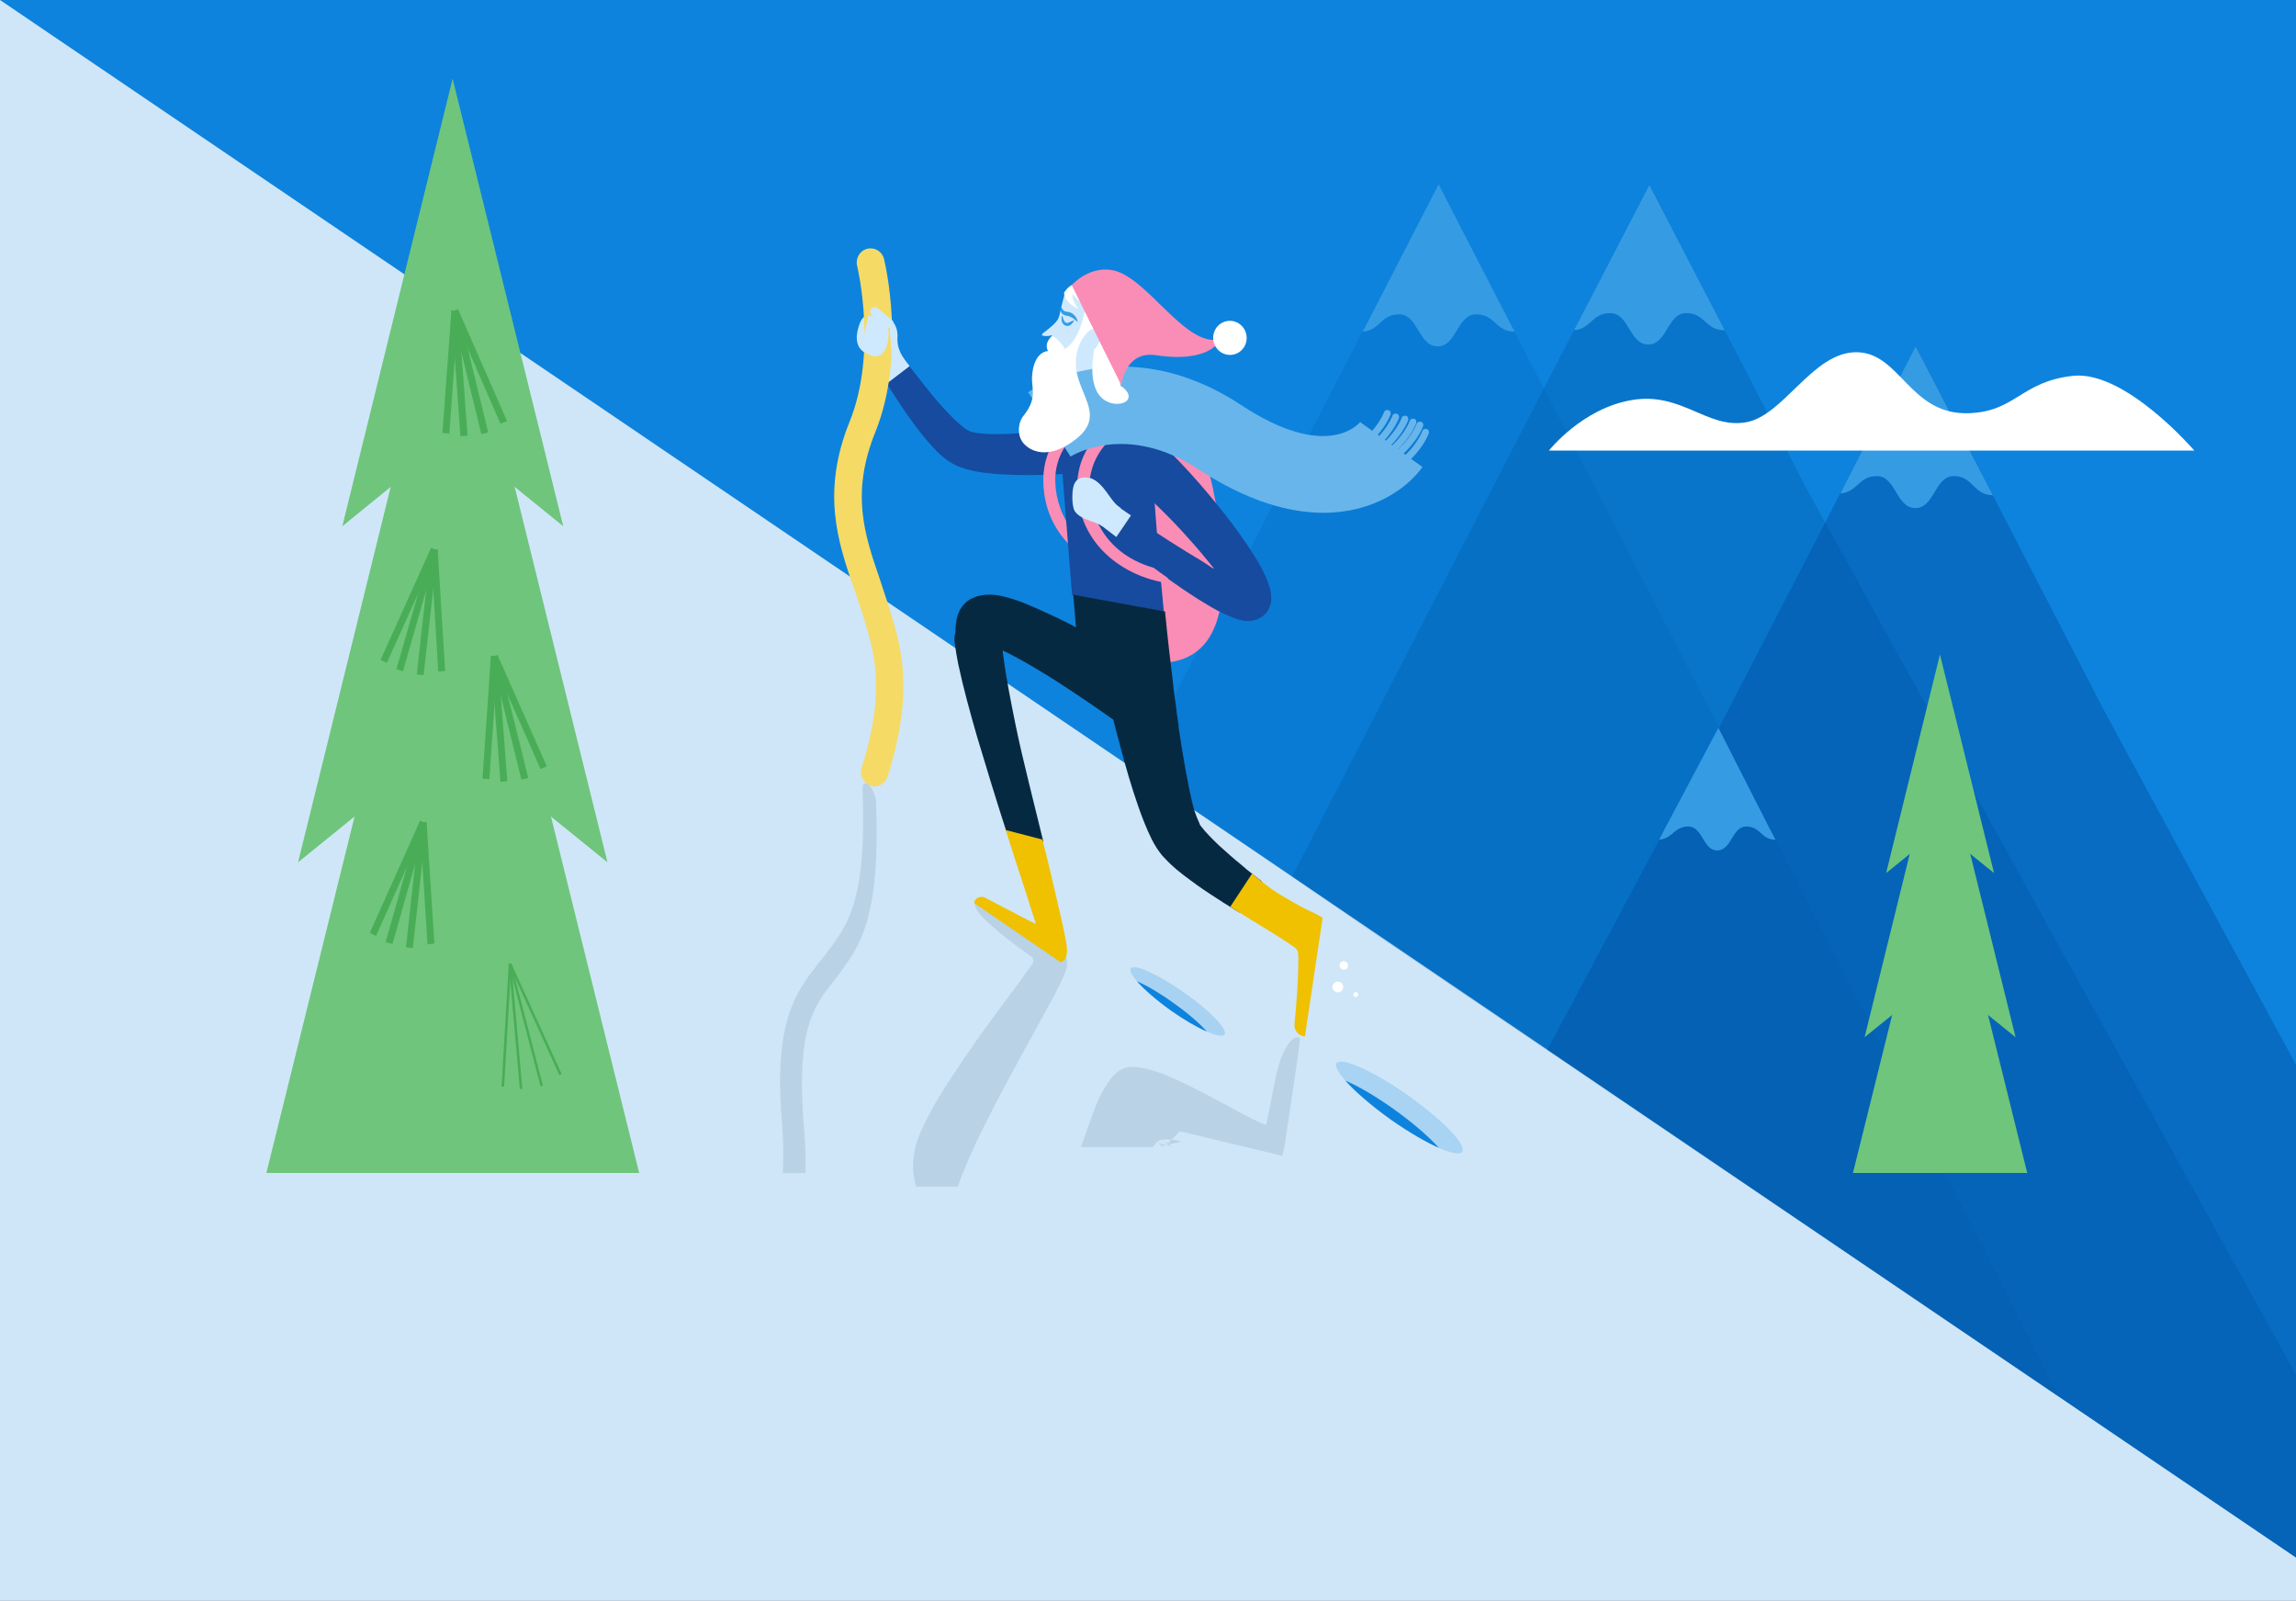 <?xml version="1.0" encoding="utf-8"?>
<!-- Generator: Adobe Illustrator 23.0.1, SVG Export Plug-In . SVG Version: 6.00 Build 0)  -->
<svg version="1.1" id="Layer_1" xmlns="http://www.w3.org/2000/svg" xmlns:xlink="http://www.w3.org/1999/xlink" x="0px" y="0px"
	 viewBox="0 0 768 535.4" style="enable-background:new 0 0 768 535.4;" xml:space="preserve">
<rect x="0" y="0" width="768" height="535.4" fill="#333333" stroke="none"/>
<style type="text/css">
	.st0{fill-rule:evenodd;clip-rule:evenodd;fill:#0D83DD;}
	.st1{fill-rule:evenodd;clip-rule:evenodd;fill:#CFE6F8;}
	.st2{opacity:0.205;fill-rule:evenodd;clip-rule:evenodd;fill:#0060AF;enable-background:new    ;}
	.st3{opacity:0.397;fill-rule:evenodd;clip-rule:evenodd;fill:#0060AF;enable-background:new    ;}
	.st4{opacity:0.403;fill-rule:evenodd;clip-rule:evenodd;fill:#004B9C;enable-background:new    ;}
	.st5{fill-rule:evenodd;clip-rule:evenodd;fill:#359CE4;}
	.st6{opacity:0.201;fill-rule:evenodd;clip-rule:evenodd;fill:#0D83DD;enable-background:new    ;}
	.st7{fill-rule:evenodd;clip-rule:evenodd;fill:#FA8DB5;}
	.st8{fill-rule:evenodd;clip-rule:evenodd;fill:#164B9F;}
	.st9{fill-rule:evenodd;clip-rule:evenodd;fill:#062942;}
	.st10{fill-rule:evenodd;clip-rule:evenodd;fill:#CEE9FD;}
	.st11{fill-rule:evenodd;clip-rule:evenodd;fill:#FFFFFF;}
	.st12{fill-rule:evenodd;clip-rule:evenodd;fill:#6FC57C;}
	.st13{fill-rule:evenodd;clip-rule:evenodd;fill:#68B5EB;}
	.st14{fill-rule:evenodd;clip-rule:evenodd;fill:#49AD57;}
	.st15{fill:none;stroke:#49AD57;stroke-width:0.843;}
	.st16{fill-rule:evenodd;clip-rule:evenodd;fill:#F5DA66;}
	.st17{opacity:0.107;fill-rule:evenodd;clip-rule:evenodd;fill:#062942;enable-background:new    ;}
	.st18{fill-rule:evenodd;clip-rule:evenodd;fill:#EFC100;}
	.st19{fill:none;stroke:#CEE9FD;stroke-width:3;stroke-linecap:round;}
	.st20{opacity:0.198;fill-rule:evenodd;clip-rule:evenodd;fill:#0D83DD;enable-background:new    ;}
</style>
<title>mountain</title>
<desc>Created with Sketch.</desc>
<g id="Hi-Fi-Design">
	<g id="Tablet" transform="translate(0, -13648)">
		<g id="mountain" transform="translate(0, 13648)">
			<g id="Group-19">
				<polygon id="Fill-1" class="st0" points="0,0 0,534.2 768,534.2 768,0 				"/>
				<path id="Fill-20" class="st1" d="M0,535.4h768v-14.5L0,0C0,353.1,0,531.6,0,535.4z"/>
				<polygon id="Fill-2" class="st2" points="461.1,313.1 688.6,467.1 575,243.3 544.3,183.7 516.5,130 481.2,61.6 418.1,183.7 
					379.9,257.7 409.3,277.6 				"/>
				<polyline id="Fill-9" class="st3" points="604.7,164.2 551.7,61.6 516.3,130.1 488.6,183.7 432.2,293.1 768,520.9 768,459.8 
									"/>
				<polygon id="Fill-14" class="st4" points="517.6,351.1 768,520.9 768,356.1 704,238 668.9,170.1 666.6,165.6 666.4,165.2 
					664.1,160.7 640.9,115.8 617.8,160.7 615.5,165.1 615.2,165.6 612.9,170.1 610.4,175 577.8,238 574.9,243.6 				"/>
				<g id="Mountain-Top" transform="translate(455.602, 61.223)">
					<path id="Fill-25" class="st5" d="M160,103.8c5.8-0.4,6-5.8,12.2-5.8c6.4,0,6.4,10.7,12.9,10.7c6.4,0,6.4-10.7,12.9-10.7
						c6.4,0,6.5,6.4,13,6.4l-1.3-2.5l-5-9.6l-19.5-37.7l-22.9,44.7L160,103.8z"/>
					<path id="Fill-27" class="st5" d="M70.9,49.2c5.7-0.4,5.9-5.7,12.1-5.7c6.4,0,6.4,10.5,12.7,10.5c6.4,0,6.4-10.5,12.7-10.5
						c6.4,0,6.4,5.7,12.7,5.7h0.2l-2.3-4.4L96.1,0.6L73.2,44.8L70.9,49.2z"/>
					<path id="Fill-29" class="st5" d="M99.4,219.6c4.4-0.3,5-4.4,9.7-4.4c4.9,0,4.9,8,9.7,8c4.9,0,4.9-8,9.7-8
						c4.9,0,4.9,4.4,9.7,4.4h0.1l-1.8-3.4l-17.3-34l-18,33.9L99.4,219.6z"/>
					<path id="Fill-31" class="st5" d="M0.2,49.7c5.8-0.4,6-5.8,12.2-5.8c6.4,0,6.4,10.7,12.9,10.7c6.4,0,6.4-10.7,12.9-10.7
						c6.4,0,6.4,5.8,12.9,5.8l-0.6-1l-5.9-11.4l-19-36.9L2.5,45.3L0.2,49.7z"/>
				</g>
			</g>
			<g id="Group-194" transform="translate(89, 26)">
				<path id="Fill-21" class="st6" d="M291.3,302.2c2.4,2.7,6.5,6.3,11.4,9.8c4.4,3.1,8.7,5.6,12,7c3.1,1.4,5.3,1.8,5.9,1
					c1.2-1.7-4.9-8-13.6-14.1s-16.6-9.7-17.8-8C288.7,298.6,289.5,300.1,291.3,302.2"/>
				<path id="Fill-23" class="st0" d="M291.3,302.2c2.4,2.7,6.5,6.3,11.4,9.8c4.4,3.1,8.7,5.6,12,7c-2.4-2.7-6.5-6.3-11.4-9.7
					C298.9,306.1,294.6,303.6,291.3,302.2"/>
				<path id="Fill-33" class="st7" d="M272.8,146.9c2.3,18.4,6.8,50.1,27.4,48.8c20.9-1.4,22.7-24.1,17.3-54.4
					c-4.6-25.3-11.8-29.4-26.5-30.4C278.6,109.9,270.5,128.5,272.8,146.9"/>
				<path id="Fill-35" class="st8" d="M200.8,90.8c2.2,3.9,4.5,7.7,6.8,11.5c1.8,2.8,3.6,5.6,5.5,8.4c2.2,3.2,4.5,6.4,7.1,9.6
					c1.3,1.6,2.7,3.1,4.2,4.7c1.6,1.5,3.3,3.1,6.1,4.5c2.7,1.3,4.9,1.7,7.1,2.2c2.2,0.4,4.3,0.6,6.3,0.8c4.1,0.3,8.1,0.4,12.1,0.4
					c7.9-0.1,15.6-0.6,23.5-1.5l-2.5-16.1c-7.1,1.4-14.6,2.5-21.8,3.3c-3.6,0.4-7.2,0.6-10.7,0.6c-1.7,0-3.4,0-5-0.2
					c-1.6-0.1-3.1-0.4-3.9-0.7c-0.7-0.2-2-1-3.2-2.1c-1.2-1-2.5-2.2-3.7-3.5c-2.5-2.5-4.9-5.3-7.2-8.2c-2.1-2.6-4.1-5.2-6.2-7.9
					c-2.5-3.3-4.9-6.7-7.2-10.1L200.8,90.8z"/>
				<path id="Fill-37" class="st7" d="M290,166.8l0.6-4c-19-2.9-26.2-16.5-26.6-27.3c-0.3-6.7,2.4-12.5,7.8-17.5
					c4.2-3.8,8.5-5.6,8.5-5.7l-1.5-3.8c-0.8,0.3-19.5,8.2-18.8,27.1C260.6,154.1,275.6,164.6,290,166.8"/>
				<path id="Fill-39" class="st9" d="M274.7,146.8l-1.3,1.8c1,0.8,1.9,1.5,2.9,2.3C275.6,149.5,275.1,148.2,274.7,146.8"/>
				<path id="Fill-41" class="st8" d="M271.2,132.3C271.2,132.3,271.1,132.3,271.2,132.3L271.2,132.3h0.3l0.6-0.1
					c0.4-0.1,0.9-0.2,1.4-0.2c0.2,0,0.4,0,0.6-0.1c0.8-0.1,1.5-0.1,2.2-0.1s1.3,0.1,1.9,0.2c1.1-4,3.5-7.6,7-10.9
					c1.3-1.2,2.7-2.2,3.9-3c-0.3-0.2-0.6-0.3-1-0.5c-1.1-0.5-2.3-1-3.5-1.3c-2.6-0.8-5.3-1.2-8-1.2c-1.9,0-3.9,0.1-5.8,0.5
					c-0.9,0.2-1.9,0.4-2.8,0.7c-0.5,0.1-1,0.3-1.4,0.5l-0.8,0.3l-1,0.4L271.2,132.3z"/>
				<path id="Fill-43" class="st10" d="M259.7,86.2c0.3,0.1,0.8,0.2,1.2,0.2c0.7,0,1.3-0.1,1.6-0.2c0.5-0.1,0.5,0,0.4,0.5
					c-0.1,0.4-0.2,0.7-0.3,1c-0.3,0.8-0.7,1.6-1,2.4l3.2-1.1c0,0-0.5,2.2-3.2,2.7l0,0c-0.7,2.7-1.4,5.6-0.5,7.2c0.9,1.7,3,2,5.1,2.5
					c0.9,0.2,1.6,0.3,2.1,0.4c1.1,0.2,1.5,0.4,2.1,1.2c0.7,0.9,0.7,8,0.8,16.7l16.6-1.9c-0.8-5.5-2-12-1.5-17.1
					c0-0.4,0.2-0.8,0.3-1.2c0-0.2,0.1-0.4,0.1-0.5c0.2-1.2,0.5-2.4,0.8-3.4c0.1-0.5,0.2-1,0.4-1.5c0.3-1,0.6-1.9,0.8-2.7
					c0.1-0.3,0.2-0.6,0.3-0.9c0.1-0.1,0.1-0.3,0.2-0.5s0.1-0.3,0.2-0.4c0.1-0.2-0.9-0.4-0.9-0.6c0.3-0.7,0.3-0.7,0.5-1.3
					c0,0,0.4-0.9,0.4-1s0.8,0,0.9-0.2v-0.1c0.1-0.2,0.1-0.4,0.2-0.7c0.1-0.3,0.1-0.6,0.2-0.8c0-0.2,0.1-0.4,0.1-0.7
					c0-0.1,0-0.1,0-0.2c0-0.2,0-0.4,0.1-0.6c0-0.4,0-0.7,0-1c0-0.2,0-0.5,0-0.8c0-0.2,0-0.4,0-0.7c0-0.6-0.1-1.1-0.2-1.6
					c0-0.2-0.1-0.4-0.1-0.6c-0.1-0.2-0.1-0.4-0.2-0.6c-0.2-0.5-0.3-0.9-0.5-1.3c-0.1-0.1-0.1-0.3-0.2-0.4c-0.1-0.2-0.2-0.4-0.4-0.6
					c0-0.1-0.1-0.1-0.1-0.2c-0.1-0.2-0.3-0.4-0.4-0.6c-0.1-0.1-0.2-0.3-0.3-0.4c-0.1-0.2-0.3-0.3-0.4-0.5c-0.1-0.1-0.2-0.2-0.3-0.3
					l-0.1-0.1c-0.2-0.2-0.3-0.3-0.5-0.5c0,0,0,0-0.1-0.1c-0.3-0.2-0.5-0.5-0.8-0.7c-0.2-0.2-0.4-0.4-0.7-0.5
					c-0.1-0.1-0.2-0.1-0.3-0.2c-0.3-0.2-0.5-0.4-0.8-0.5c-0.4-0.2-0.7-0.4-1.1-0.6c-0.7-0.4-1.4-0.7-2.1-1c-1.4-0.5-2.8-0.9-4.1-1.2
					c-0.2,0-0.4-0.1-0.6-0.1s-0.4,0-0.6-0.1c-0.4,0-0.7-0.1-1.1-0.1c-0.1,0-0.2,0-0.3,0c-0.1,0-0.2,0-0.3,0c-0.3,0-0.5,0-0.7,0
					c-0.3,0-0.6,0.1-0.9,0.1c-0.4,0.1-0.8,0.2-1.2,0.3c-0.1,0.1-0.2,0.1-0.4,0.1c-0.2,0.1-0.4,0.1-0.5,0.2c-0.2,0.1-0.4,0.2-0.5,0.3
					c-0.2,0.1-0.4,0.2-0.5,0.3c-0.2,0.1-0.4,0.2-0.5,0.3c-0.5,0.4-1,0.9-1.4,1.5l0,0c-0.1,0.1-0.1,0.2-0.2,0.3
					c-0.1,0.2-0.2,0.5-0.4,0.9c-0.1,0.4-0.8,2.9-1.1,4.3c-0.4,1.9-0.7,3.4-1.2,4.2c-0.3,0.5-1,1.3-1.9,2.1c-1.1,1-2.3,1.9-3,2.4
					C259.4,86,259.4,86.2,259.7,86.2"/>
				<path id="Fill-45" class="st5" d="M270.3,81.1c0,0-0.1,0.4-0.5,0.9c-0.2,0.3-0.5,0.5-0.9,0.8c-0.2,0.1-0.4,0.2-0.7,0.2
					c-0.3,0-0.5,0-0.8-0.1c-0.5-0.2-0.9-0.6-1.1-1.1c-0.2-0.4-0.2-0.8-0.2-1.2c0-0.7,0.2-1.1,0.2-1.1s0,0.1,0.1,0.3
					c0.1,0.2,0.1,0.4,0.2,0.7c0.1,0.3,0.2,0.6,0.4,0.9c0.2,0.3,0.4,0.5,0.6,0.5c0.1,0,0.1,0,0.2,0.1h0.1l0,0h0.1
					c0.1,0,0.3,0,0.4-0.1c0.3-0.1,0.6-0.3,0.9-0.4C269.9,81.3,270.3,81.1,270.3,81.1"/>
				<path id="Fill-47" class="st11" d="M266.9,72L266.9,72c0,0.1,0.3,3.5,5,5.3c0.1,0.3-0.9-0.7-1.7-2.5c-0.6-1.3-0.5-2.4-0.5-2.5
					c0,0,2.5,3.1,4.8,4.2c-2.3,5.4-1.3,10.6-1.3,10.7v0.1l3.5,3.4c0.2,0.5,1.3,2,4.5,4.5c1.7,1.4,3.3,4,4.2,4.3
					c0.6,0.2,0.9,0.3,0.9,0.3h0.2v-0.2c0.4-2.1,1.9-6.7,3-10.1c0.6-1.8,1-3.2,1.1-3.6c0.2-0.8,0.3-1.6,0.4-2.4
					c0.5-6.5-2.9-11.5-9.7-14.1c-5.4-2-9.3-1.9-12.5,0.4c-0.6,0.4-1.2,1.1-1.6,1.7c-0.1,0.1-0.2,0.2-0.2,0.3L266.9,72z"/>
				<path id="Fill-49" class="st10" d="M273,87.5c0,0,2.6-5.1,5.4-2.9s-2.5,9.8-5.5,7.1C269.8,89.2,273,87.5,273,87.5"/>
				<path id="Fill-51" class="st5" d="M271.5,81.7c-0.1-0.7-0.4-1.4-0.9-2s-1.1-1.1-1.9-1.3c-0.9-0.2-1.2-0.1-1.7-0.4
					c-0.4-0.2-0.8-0.8-1-1.5c-0.4,0.6-0.4,1.6,0.2,2.3c0.5,0.7,1.7,0.8,2.1,0.9c0.5,0.1,1,0.4,1.6,0.7
					C270.4,80.8,270.9,81.2,271.5,81.7"/>
				<path id="Fill-53" class="st11" d="M262.9,86.3c0,0,5.6,2.9,5.5,9.5C268.3,95.7,256.8,92.4,262.9,86.3"/>
				<polygon id="Fill-55" class="st12" points="62.4,0.3 25.5,150 62.4,120 99.4,150 				"/>
				<polygon id="Fill-57" class="st12" points="62.4,52.9 10.7,262.4 62.4,220.5 114.2,262.4 				"/>
				<polygon id="Fill-59" class="st12" points="0.1,366.3 124.8,366.3 95.3,247.1 64.3,121.5 62.4,114.1 60.6,121.5 29.6,247.1 				
					"/>
				<path id="Fill-67" class="st8" d="M344.9,290.9L344.9,290.9c0,0.1,0,0.1,0.1,0.2v0.1C345,291.1,344.9,291,344.9,290.9
					C344.9,291,344.9,290.9,344.9,290.9L344.9,290.9z M265.9,126.4l3.7,46.6l30.7,5.6c-2.6-26.6-4.1-51.6-4.1-51.6l-7.8-6.5
					L265.9,126.4z"/>
				<path id="Fill-69" class="st8" d="M276.4,133.4C276.2,133.5,276.3,133.4,276.4,133.4L276.4,133.4h0.3l0.6-0.1
					c0.4-0.1,0.9-0.2,1.4-0.2c0.9-0.1,1.9-0.2,2.8-0.1c1.8,0,3.6,0.4,5.2,1.1c0.8,0.4,1.6,0.8,2.4,1.3c0.4,0.3,0.8,0.5,1.2,0.8
					c0.2,0.2,0.4,0.3,0.6,0.5l0.8,0.6c2,1.7,4,3.6,6,5.5c4,3.8,7.9,7.9,11.6,12.1c2.6,2.9,5.1,5.9,7.5,8.9c1,1.3-1.8-1-4.2-2.4
					c-6.7-4-13.3-8.2-19.8-12.6c-3-2-5.9-4-8.8-6l-5.4,7.3c2.9,2.3,5.8,4.6,8.7,6.8c6.3,4.8,12.6,9.5,19.3,14.1
					c2.4,1.6,4.9,3.3,7.5,4.8c2.6,1.6,5.2,3.1,8.4,4.4c0.8,0.3,1.7,0.7,2.8,1c0.5,0.1,1.1,0.3,1.9,0.4c0.7,0.1,1.6,0.2,3-0.1
					c0.7-0.1,1.5-0.4,2.4-0.9s1.9-1.4,2.5-2.4c1.2-2.1,1.2-3.8,1.1-4.8c0-0.6-0.1-0.9-0.1-1.2c-0.1-0.3-0.1-0.7-0.2-1
					c-0.1-0.5-0.3-1.1-0.5-1.6c-0.6-2-1.4-3.5-2.1-5c-0.8-1.5-1.6-2.9-2.4-4.2c-3.3-5.3-6.8-10.1-10.5-14.8s-7.5-9.2-11.5-13.6
					c-2-2.2-4.1-4.4-6.3-6.6l-0.9-0.8c-0.3-0.3-0.7-0.6-1-0.9c-0.7-0.6-1.5-1.2-2.3-1.8c-1.6-1.1-3.3-2.1-5.1-2.9
					c-3.6-1.6-7.6-2.5-11.5-2.5c-2,0-3.9,0.1-5.8,0.5c-1,0.2-1.9,0.4-2.9,0.7c-0.5,0.1-1,0.3-1.4,0.5l-0.8,0.3l-1,0.4L276.4,133.4z"
					/>
				<path id="Fill-71" class="st9" d="M278.6,149.6l-0.1,0.1c0.1,0.1,0.2,0.1,0.3,0.2C278.7,149.8,278.7,149.7,278.6,149.6"/>
				<path id="Fill-73" class="st8" d="M269.9,118.5l3.5,8.1l2.4,5.6c1-4.5,3.4-8.5,7.3-12.1c1.5-1.4,3-2.5,4.3-3.3
					c-1.9-0.4-3.8-0.6-5.8-0.6h-0.2c-1.9,0-3.7,0.1-5.6,0.5c-1,0.2-1.9,0.4-2.9,0.7c-0.5,0.1-1,0.3-1.4,0.5l-0.8,0.3L269.9,118.5z"
					/>
				<path id="Fill-75" class="st7" d="M271.3,137.8c0.7,18.5,15.6,29,30.1,31.2l0.2-1.7c-1.6-1.1-3.2-2.3-4.7-3.4
					c-9.1-2.6-14.9-7.9-18.1-13.9c-0.1-0.1-0.1-0.2-0.2-0.3c-2.1-3.9-3.1-8.1-3.2-12c-0.1-1.9,0.1-3.7,0.5-5.5
					c1-4.5,3.4-8.5,7.3-12.1c1.5-1.4,3-2.5,4.3-3.3c2.4-1.5,4.2-2.3,4.2-2.3l-1.5-3.8c-0.4,0.1-4.4,1.9-8.7,5.4
					c-3,2.5-6.1,6-8.1,10.5C272,129.8,271.2,133.5,271.3,137.8"/>
				<path id="Fill-77" class="st13" d="M353.7,145.5c16.8,0,28.1-8.3,33.1-15.3l-20.8-15c0,0,0.1-0.1,0.2-0.3
					c-1.1,1.4-11.9,13.1-40-5.4c-38.9-25.7-70-5.2-71.3-4.3l7.2,10.7l7,10.8c0.8-0.5,18.8-11.6,43,4.4
					C328.4,141.7,342.3,145.5,353.7,145.5"/>
				<path id="Fill-79" class="st11" d="M261.6,91.4c0,0-4.9-0.1-5.4,8.7c-0.2,3.8,1.9,7-2.8,12.9c-2,2.4-2.2,6.7-0.1,9.2
					c3.1,3.6,9.6,5.1,17.8-1.5c13.1-10.5-8-19,3.1-35.3c0,0-0.6-6-0.8-5.3C272.7,83,269.5,93.8,261.6,91.4"/>
				<path id="Fill-81" class="st10" d="M269.7,140.3c0,3.5,0.6,6.2,4.1,6.2s6.4-2.9,6.4-6.4s-2.9-6.4-6.4-6.4
					S269.7,136.8,269.7,140.3"/>
				<path id="Fill-83" class="st10" d="M197.9,84.4c-0.7,2.9-0.2,5.2,1.1,6.5c1.3,1.4,3.1,2.2,5.1,2.2c3.9,0,7.1-3.2,7.1-7.1
					s-3.2-7.1-7.1-7.1S198.9,80.2,197.9,84.4"/>
				<path id="Fill-85" class="st9" d="M230.4,189.4c0.3,2.3,0.7,4.5,1.1,6.6c1.8,8.4,4,16.3,6.3,24.3c2.7,9.1,7,23.1,9.9,32
					l12.3,3.2c-2.7-11.2-6.9-27.4-9.2-38.6c-1.6-7.9-3.2-15.8-4.2-23.5c-0.1-0.7-0.2-1.3-0.2-1.9c0,0,0.1,0,0.1,0.1
					c3.2,1.5,6.6,3.4,10,5.4c3.4,2,6.7,4,10,6.2c5.7,3.7,11.4,7.6,16.9,11.5c0.3,1.2,0.6,2.4,0.9,3.6c1.8,6.8,3.6,13.6,5.8,20.5
					c1.1,3.4,2.3,6.9,3.7,10.4c0.7,1.8,1.5,3.5,2.4,5.4c0.5,1,1,1.9,1.7,3c0.4,0.5,0.7,1.1,1.2,1.7c0.4,0.6,0.8,1,1.2,1.4
					c3,3.3,5.9,5.5,8.9,7.7c2.9,2.2,5.9,4.2,8.9,6.1c1.5,1,2.9,1.9,4.4,2.8c1,0.6,2,1.3,3.1,1.9l7.5-10.4c-1.1-0.9-2.2-1.7-3.3-2.6
					c-1.2-0.9-2.4-1.9-3.5-2.9c-2.6-2.1-5.1-4.3-7.5-6.5c-2.3-2.2-4.6-4.5-6.1-6.5c-0.2-0.2-0.4-0.5-0.4-0.7l-0.2-0.5
					c-0.2-0.4-0.4-1-0.7-1.6c-0.5-1.2-1-2.7-1.4-4.2v-0.1l0,0c-1.8-7.3-3.4-16.9-4.8-26.2h0.1c-0.2-1.5-0.5-3.1-0.7-4.7
					c0-0.1,0-0.2,0-0.3c-0.2-1.4-0.4-2.9-0.6-4.4c0-0.2-0.1-0.4-0.1-0.6c-0.1-0.8-0.2-1.6-0.3-2.4c-0.1-0.4-0.1-0.7-0.1-1.1
					c-1-8-2-16.6-2.8-25l-30.7-5.6l0.9,10.9c-1.9-1-3.8-2-5.7-2.9c-3.8-1.8-7.7-3.6-11.9-5.3c-2.1-0.8-4.3-1.6-7-2.2
					c-1.4-0.3-2.9-0.6-5-0.5c-1.1,0.1-2.5,0.1-4.4,0.9c-0.2,0.1-0.5,0.2-0.7,0.3l-0.4,0.2l-0.3,0.1l-0.3,0.2
					c-0.9,0.6-1.6,1.3-2.1,1.9c-1,1.3-1.4,2.2-1.7,3.1c-0.5,1.6-0.6,2.6-0.7,3.5c-0.1,0.9-0.1,1.6-0.1,2.4
					C230.1,187,230.2,188.2,230.4,189.4z"/>
				<path id="Fill-87" class="st11" d="M277,91.1c0,0-1.7,7.7,0.5,13c2.6,6.3,10,5.7,10.9,3.2c0.8-2.3-2.6-4.3-2.6-4.3l-0.9-8.3
					l-3.9-6.1L277,91.1z"/>
				<path id="Fill-89" class="st7" d="M269.5,69.4c0,0,5.3-6.3,13.3-5.1c11.8,1.8,24.7,26.4,36.5,23.1c0,0-3,8.2-21.6,5.4
					c-10.5-1.6-11.6,10.1-11.6,10.1L269.5,69.4z"/>
				<path id="Fill-91" class="st11" d="M316.8,87c0,3.1,2.5,5.7,5.6,5.7s5.6-2.5,5.6-5.7c0-3.1-2.5-5.7-5.6-5.7S316.8,83.8,316.8,87
					"/>
				<path id="Fill-93" class="st13" d="M368.3,122.6c0.3,0,0.5-0.1,0.7-0.3c0.2-0.2,4.8-4,7.1-9.6c0.2-0.6,0-1.3-0.6-1.5
					s-1.3,0-1.5,0.6c-2.1,5.1-6.4,8.7-6.4,8.7c-0.5,0.4-0.6,1.1-0.2,1.6C367.6,122.5,367.9,122.6,368.3,122.6"/>
				<path id="Fill-95" class="st13" d="M371.1,123.8c0.3,0,0.5-0.1,0.7-0.3c0.2-0.2,4.8-4,7.1-9.6c0.2-0.6,0-1.3-0.6-1.5
					s-1.3,0-1.5,0.6c-2.1,5.1-6.4,8.7-6.4,8.7c-0.5,0.4-0.6,1.1-0.2,1.6C370.5,123.7,370.8,123.8,371.1,123.8"/>
				<path id="Fill-97" class="st13" d="M374.2,124.5c0.3,0,0.5-0.1,0.7-0.3c0.2-0.2,4.8-4,7.1-9.6c0.2-0.6,0-1.3-0.6-1.5
					s-1.3,0-1.5,0.6c-2.1,5.1-6.4,8.7-6.4,8.7c-0.5,0.4-0.6,1.1-0.2,1.6C373.5,124.3,373.8,124.5,374.2,124.5"/>
				<path id="Fill-99" class="st13" d="M376.9,125.5c0.3,0,0.5-0.1,0.7-0.3c0.2-0.2,4.8-4,7.1-9.6c0.2-0.6,0-1.3-0.6-1.5
					s-1.3,0-1.5,0.6c-2.1,5.1-6.4,8.7-6.4,8.7c-0.5,0.4-0.6,1.1-0.2,1.6C376.2,125.4,376.5,125.5,376.9,125.5"/>
				<path id="Fill-101" class="st13" d="M379.2,126.5c0.3,0,0.5-0.1,0.7-0.3c0.2-0.2,4.8-4,7.1-9.6c0.2-0.6,0-1.3-0.6-1.5
					s-1.3,0-1.5,0.6c-2.1,5.1-6.4,8.7-6.4,8.7c-0.5,0.4-0.6,1.1-0.2,1.6C378.6,126.4,378.9,126.5,379.2,126.5"/>
				<path id="Fill-103" class="st13" d="M381.1,128.9c0.3,0,0.5-0.1,0.7-0.3s4.8-4,7.1-9.6c0.2-0.6,0-1.3-0.6-1.5s-1.3,0-1.5,0.6
					c-2.1,5.1-6.4,8.7-6.4,8.7c-0.5,0.4-0.6,1.1-0.2,1.6C380.4,128.8,380.7,128.9,381.1,128.9"/>
				<polygon id="Fill-105" class="st14" points="78.4,115.7 80.6,114.8 64.2,77.4 62.1,78.3 				"/>
				<polygon id="Fill-107" class="st14" points="72,119.2 74.3,118.6 64.3,77.6 62,78.1 				"/>
				<polygon id="Fill-109" class="st14" points="65,119.9 67.4,119.7 64.3,77.8 62,77.9 				"/>
				<polygon id="Fill-111" class="st14" points="61.3,119 64.3,77.9 62,77.8 59,118.8 				"/>
				<polygon id="Fill-113" class="st14" points="57.6,198.6 59.9,198.4 57.4,157.7 55.1,157.8 				"/>
				<polygon id="Fill-115" class="st14" points="52.7,199.8 57.4,157.9 55.1,157.6 50.4,199.6 				"/>
				<polygon id="Fill-117" class="st14" points="45.8,198.5 57.4,158 55.2,157.4 43.6,197.8 				"/>
				<polygon id="Fill-119" class="st14" points="40.4,195.7 57.3,158.2 55.2,157.2 38.3,194.7 				"/>
				<polygon id="Fill-121" class="st14" points="91.8,231.2 93.9,230.3 77.4,193 75.3,193.9 				"/>
				<polygon id="Fill-123" class="st14" points="85.4,234.7 87.7,234.2 77.5,193.1 75.3,193.7 				"/>
				<polygon id="Fill-125" class="st14" points="78.4,235.5 80.7,235.3 77.5,193.3 75.2,193.5 				"/>
				<polygon id="Fill-127" class="st14" points="74.7,234.6 77.5,193.5 75.2,193.3 72.4,234.4 				"/>
				<polygon id="Fill-129" class="st14" points="54,289.8 56.3,289.6 53.7,248.9 51.4,249 				"/>
				<polygon id="Fill-131" class="st14" points="49.1,291.1 53.7,249.1 51.4,248.8 46.8,290.8 				"/>
				<polygon id="Fill-133" class="st14" points="42.3,289.7 53.7,249.3 51.4,248.6 40,289.1 				"/>
				<polygon id="Fill-135" class="st14" points="36.8,287 53.6,249.4 51.5,248.5 34.7,286 				"/>
				<path id="Stroke-137" class="st15" d="M81.6,296.3l16.9,37.1"/>
				<path id="Stroke-139" class="st15" d="M81.6,296.3l10.6,40.9"/>
				<path id="Stroke-141" class="st15" d="M81.6,296.3l3.7,41.9"/>
				<path id="Stroke-143" class="st15" d="M81.6,296.3l-2.4,41.1"/>
				<path id="Fill-145" class="st10" d="M200.8,90.8c2.2,3.9,4.5,7.7,6.8,11.5l7.6-5.8c-2.5-3.3-4.9-6.7-7.2-10.1L200.8,90.8z"/>
				<path id="Fill-147" class="st16" d="M203.5,237c2,0,3.8-1.3,4.4-3.3c9.3-29.3,4.4-44.3-0.2-58.7l-0.5-1.5c-0.7-2-1.3-4.1-2-6.1
					c-5-14.6-9.7-28.4-1.4-48.9c10.5-26.1,3.2-56.6,2.9-57.9c-0.6-2.5-3.1-4-5.6-3.4s-4,3.2-3.4,5.7c0.1,0.3,6.9,28.9-2.5,52.1
					c-9.6,23.7-3.8,40.6,1.3,55.4c0.7,2,1.4,4,2,5.9l0.5,1.5c4.4,13.6,8.6,26.5,0.2,53c-0.8,2.5,0.6,5.1,3,5.9
					C202.6,237,203.1,237,203.5,237"/>
				<path id="Fill-149" class="st10" d="M273.7,145.3c2.6,2.1,8.1,6.3,10.7,8.3l4.9-7.2c-2.7-1.8-8.2-5.8-10.8-7.6L273.7,145.3z"/>
				<g id="Group-159" transform="translate(171.134, 235.343)">
					<path id="Fill-151" class="st9" d="M159.7,142.4c-0.1,0.1-0.1,0.2-0.2,0.3c0,0,0.1,0,0.1-0.1L159.7,142.4z"/>
					<path id="Fill-153" class="st17" d="M125.3,122.5c0.4-0.5,0.8-1.1,1.1-1.4c0.3-0.4,0.6-0.6,0.9-0.8l0.3-0.2
						c0.1-0.1,0.3-0.1,0.5-0.2c1.6-0.4,3.9-0.1,6.3,0.3c2.4,0.5-7.9,1.4-5.3,2.2c0.3,0.1-2-1.5-1.7-1.4c0.9,0.3,3.8,0.8,4.7,1.1
						c-4.5-2.2-2.6-1.5-1.5-1.1c0.1,0,3.8-4,3.9-4l34.3,8.2l0.7-2.9l4.5-30.4l0.7-5.8c-1.7-2.1-5.2,2.4-7,8.5
						c-1.3,4.4-2.1,9.4-3.4,16.1c-0.3,1.5-0.7,3.1-1,4.2c-0.1,0-1-0.4-1-0.4c-2-0.8-4.3-2-6.6-3.2c-0.4-0.2-0.9-0.5-1.3-0.7
						c-3.2-1.7-6.4-3.5-9.7-5.2c-1-0.5-1.9-1-2.9-1.5c-1.4-0.7-2.8-1.5-4.2-2.1c-2.8-1.4-5.6-2.7-8.5-3.9c-2.9-1.1-8.2-2.7-11.1-2.4
						c-3.6,0.4-6.4,2.2-10.5,10.5c-1.4,2.9-3.7,9.7-6.1,16.3h23.9V122.5z"/>
					<path id="Fill-155" class="st17" d="M45.3,129.8c0.1,1.2,0.2,2.5,0.8,5c0.1,0.2,0.1,0.5,0.2,0.7h14.1l-0.1-0.1
						c0.2-0.5,0.4-1.1,0.6-1.7c2.4-6.5,5.3-12.7,8.3-18.7c4.2-8.5,8.7-16.7,13.1-24.8c1.9-3.4,3.7-6.8,5.6-10.2l4.8-8.8
						c0.8-1.5,1.5-3,2.3-4.6c0.4-0.8,0.7-1.6,1.1-2.6c0.1-0.3,0.2-0.5,0.3-0.9c0.1-0.2,0.1-0.4,0.2-0.6c0-0.1,0.1-0.4,0.1-0.6
						c0-0.1,0.1-0.3,0.1-0.5v-0.3c0-0.1,0-0.4,0-0.7s-0.1-0.5-0.1-0.8c-0.1-0.6-0.3-1.4-0.5-2.2c-0.3-0.8-0.4-1-0.4-1.2L66,40.7
						c0,0.3,0,0.7,0.1,1.1c0.7,3.7,13.9,13.4,18.6,16.7c0.9,0.6,1.1,1.8,0.4,2.7L80.9,67c-3.1,4.2-6.2,8.4-9.3,12.6
						c-4.2,5.7-8.3,11.5-12.3,17.6c-3.5,5.3-7,10.7-10.1,17.1c-0.8,1.6-1.6,3.3-2.3,5.3c-0.4,1-0.7,2.1-1,3.4
						c-0.1,0.7-0.3,1.4-0.4,2.4C45.4,126.5,45.2,127.6,45.3,129.8"/>
					<path id="Fill-157" class="st17" d="M1.4,113.6c0.5,6.2,0.6,12,0.3,17.4h7.6c0.1-4.2,0-8.7-0.4-13.5
						c-2.6-30.7,1.5-40.1,8.4-48.9c1-1.2,2-2.5,2.9-3.8l0.7-0.9c6.6-9,13.5-18.3,12-57.1c-0.1-1.6-0.8-3.5-1.7-4.8
						c-0.2-0.3-0.5-0.6-0.7-0.8c-1.3-1.2-2.2-0.5-2.1,1.4c1.4,36.6-4.7,45-11.3,53.8l-0.7,0.9c-0.9,1.3-1.9,2.5-2.9,3.7
						C6.2,70.4-1.4,80.1,1.4,113.6"/>
				</g>
				<path id="Fill-160" class="st18" d="M236.8,276l29.1,19.9c0.1-0.1,0.2-0.1,0.7-0.5c0.4-0.3,0.7-0.8,0.9-1.2
					c0.1-0.2,0.2-0.4,0.2-0.5c0.1-0.2,0.1-0.4,0.1-0.5v-0.3c0-0.2,0.1-0.4,0.1-0.5c0-0.2,0-0.4,0-0.5c0-0.3,0-0.5,0-0.7
					c0-0.4-0.1-0.7-0.1-1c-0.2-1.2-0.4-2.2-0.6-3.3c-0.4-2.1-0.9-4.1-1.3-6.1l-2.8-12c-1.1-4.7-2.2-9.3-3.4-14l-12.3-3.2
					c2.1,6.6,4.2,13.2,6.4,19.8l3.7,11.6c0,0-2.2-1-4.8-2.4c-4-2.1-8-4.2-11.9-6.2l0,0c-1.2-0.8-2.8-0.5-3.7,0.7
					C237,275.5,236.8,275.8,236.8,276"/>
				<path id="Fill-162" class="st18" d="M345.2,292.6c0.1,1,0.1,2.2,0.1,3.4c-0.1,6.6-0.6,13.6-1.3,20.4v0.1
					c-0.2,2.1,1.3,3.9,3.4,4.1h0.1l5.9-39.6c-0.2-0.3-1.5-1-3.8-2.1c-1.9-0.9-3.5-1.6-8.7-4.7c-4.9-2.8-7-4.7-11.1-8l-7.3,11.1
					c4.5,2.8,8.9,5.5,13.3,8.2c2.9,1.8,5.8,3.6,8.3,5.4C344,290.8,345.1,291.6,345.2,292.6"/>
				<path id="Fill-164" class="st10" d="M201.5,79.4c0,0,6.4,1.1,6.7,5.4c0.3,5.5-2.4,11.9-9.2,6L201.5,79.4z"/>
				<path id="Fill-166" class="st10" d="M211.2,86c-0.1,2.9-0.1,5.6,4.1,10.5l-5.9-1.9l-1-13.2L211.2,86z"/>
				<path id="Fill-170" class="st11" d="M526.8,124.7H645c0,0-23.1-26.9-40.6-25s-19.2,12.1-35.1,12.5
					c-19.6,0.5-22.7-20.4-37.4-20.4c-14.8,0-24.4,21.7-37.3,23.5c-12.9,1.9-21.2-10.3-37.8-7.5c-16.6,2.8-27.7,16.9-27.7,16.9H526.8
					z"/>
				<polygon id="Fill-172" class="st12" points="559.9,192.9 541.9,266 559.9,251.4 578,266 				"/>
				<polygon id="Fill-174" class="st12" points="559.9,218.6 534.7,320.9 559.9,300.5 585.2,320.9 				"/>
				<polygon id="Fill-176" class="st12" points="530.8,366.3 589.1,366.3 576,313.5 560.8,252.2 559.9,248.5 559,252.2 543.9,313.5 
									"/>
				<path id="Fill-178" class="st10" d="M285.9,143.9c-3.8-2.2-5.1-8.2-10.4-10.1l-0.8,5.5l5.9,6.1L285.9,143.9z"/>
				<path id="Fill-180" class="st10" d="M279.7,150c-2.4-1.9-8.8-2.2-9.6-6.3l2.3-1.7l7.2,3.4L279.7,150z"/>
				<path id="Stroke-182" class="st19" d="M208.4,82.2l-4.8-4"/>
				<path id="Fill-184" class="st11" d="M359.1,296.9c0,0.8,0.6,1.4,1.4,1.4s1.4-0.6,1.4-1.4s-0.6-1.4-1.4-1.4
					C359.7,295.4,359.1,296.1,359.1,296.9"/>
				<path id="Fill-186" class="st11" d="M356.7,304.1c0,1,0.8,1.8,1.8,1.8s1.8-0.8,1.8-1.8s-0.8-1.8-1.8-1.8
					C357.6,302.3,356.7,303.1,356.7,304.1"/>
				<path id="Fill-188" class="st11" d="M363.7,306.6c0,0.5,0.4,0.8,0.8,0.8c0.5,0,0.8-0.4,0.8-0.8c0-0.5-0.4-0.8-0.8-0.8
					C364.1,305.8,363.7,306.2,363.7,306.6"/>
				<path id="Fill-190" class="st20" d="M361,335.4c3.2,3.6,8.7,8.4,15.3,13.1c6,4.2,11.7,7.5,16,9.4c4.1,1.8,7.1,2.4,7.8,1.3
					c1.6-2.3-6.6-10.7-18.2-18.9c-11.6-8.2-22.3-12.9-23.9-10.7C357.5,330.5,358.6,332.6,361,335.4"/>
				<path id="Fill-192" class="st0" d="M361,335.4c3.2,3.6,8.7,8.4,15.3,13.1c6,4.2,11.7,7.5,16,9.4c-3.2-3.6-8.7-8.4-15.3-13.1
					C371.1,340.6,365.4,337.3,361,335.4"/>
			</g>
		</g>
	</g>
</g>
</svg>
